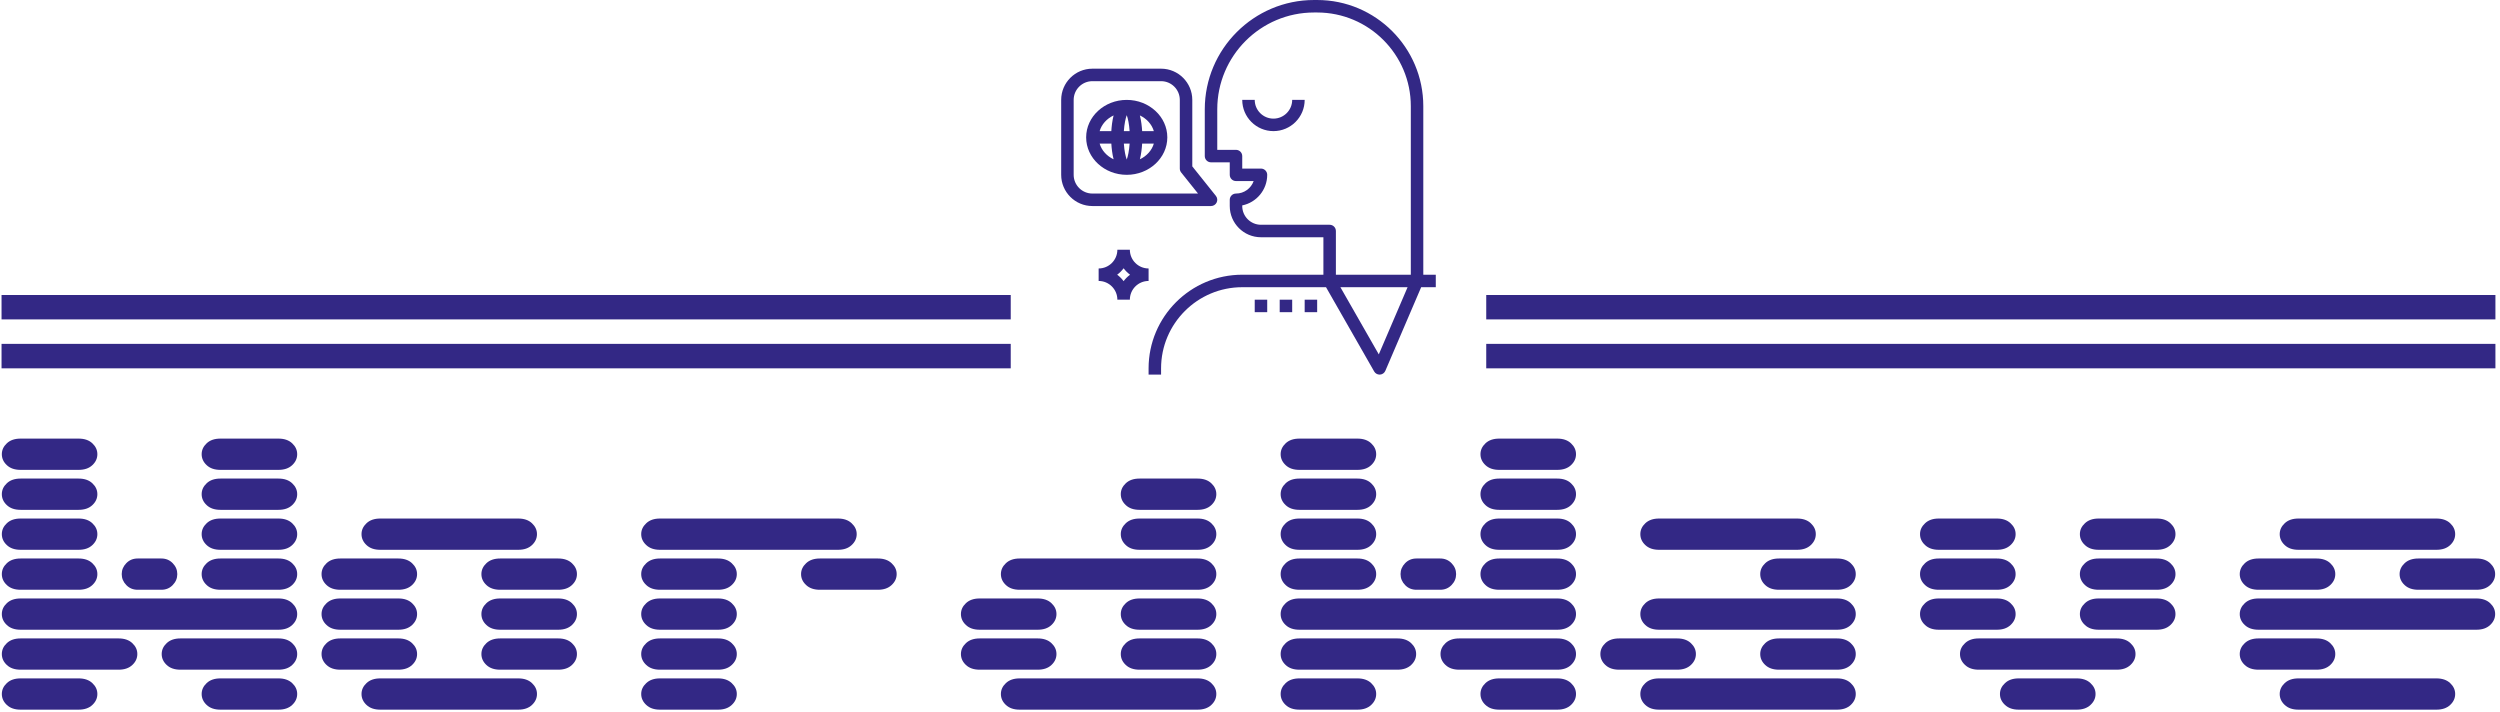 <svg xmlns="http://www.w3.org/2000/svg" version="1.1" xmlns:xlink="http://www.w3.org/1999/xlink" xmlns:svgjs="http://svgjs.dev/svgjs" width="2000" height="570" viewBox="0 0 2000 570"><g transform="matrix(1,0,0,1,-1.212,-1.138)"><svg viewBox="0 0 396 113" data-background-color="#ffffff" preserveAspectRatio="xMidYMid meet" height="570" width="2000" xmlns="http://www.w3.org/2000/svg" xmlns:xlink="http://www.w3.org/1999/xlink"><g id="tight-bounds" transform="matrix(1,0,0,1,0.24,0.226)"><svg viewBox="0 0 395.52 112.549" height="112.549" width="395.52"><g><svg viewBox="0 0 395.52 112.549" height="112.549" width="395.52"><g transform="matrix(1,0,0,1,0,69.56)"><svg viewBox="0 0 395.52 42.989" height="42.989" width="395.52"><g id="textblocktransform"><svg viewBox="0 0 395.52 42.989" height="42.989" width="395.52" id="textblock"><g><svg viewBox="0 0 395.52 42.989" height="42.989" width="395.52"><g transform="matrix(1,0,0,1,0,0)"><svg width="395.52" viewBox="5.03 -43.07 389.92 42.39" height="42.989" data-palette-color="#332885"><path d="M7.96-0.68L7.96-0.68 17.04-0.68Q18.41-0.68 19.19-1.42 19.97-2.15 19.97-3.13 19.97-4.1 19.19-4.83 18.41-5.57 17.04-5.57L17.04-5.57 7.96-5.57Q6.59-5.57 5.81-4.83 5.03-4.1 5.03-3.13 5.03-2.15 5.81-1.42 6.59-0.68 7.96-0.68ZM39.21-0.68L39.21-0.68 48.29-0.68Q49.66-0.68 50.44-1.42 51.22-2.15 51.22-3.13 51.22-4.1 50.44-4.83 49.66-5.57 48.29-5.57L48.29-5.57 39.21-5.57Q37.84-5.57 37.06-4.83 36.28-4.1 36.28-3.13 36.28-2.15 37.06-1.42 37.84-0.68 39.21-0.68ZM7.96-6.93L7.96-6.93 23.29-6.93Q24.66-6.93 25.44-7.67 26.22-8.4 26.22-9.38 26.22-10.35 25.44-11.08 24.66-11.82 23.29-11.82L23.29-11.82 7.96-11.82Q6.59-11.82 5.81-11.08 5.03-10.35 5.03-9.38 5.03-8.4 5.81-7.67 6.59-6.93 7.96-6.93ZM32.96-6.93L32.96-6.93 48.29-6.93Q49.66-6.93 50.44-7.67 51.22-8.4 51.22-9.38 51.22-10.35 50.44-11.08 49.66-11.82 48.29-11.82L48.29-11.82 32.96-11.82Q31.59-11.82 30.81-11.08 30.03-10.35 30.03-9.38 30.03-8.4 30.81-7.67 31.59-6.93 32.96-6.93ZM7.96-13.18L7.96-13.18 48.29-13.18Q49.66-13.18 50.44-13.92 51.22-14.65 51.22-15.63 51.22-16.6 50.44-17.33 49.66-18.07 48.29-18.07L48.29-18.07 7.96-18.07Q6.59-18.07 5.81-17.33 5.03-16.6 5.03-15.63 5.03-14.65 5.81-13.92 6.59-13.18 7.96-13.18ZM7.96-19.43L7.96-19.43 17.04-19.43Q18.41-19.43 19.19-20.17 19.97-20.9 19.97-21.88 19.97-22.85 19.19-23.58 18.41-24.32 17.04-24.32L17.04-24.32 7.96-24.32Q6.59-24.32 5.81-23.58 5.03-22.85 5.03-21.88 5.03-20.9 5.81-20.17 6.59-19.43 7.96-19.43ZM26.27-19.43L26.27-19.43 29.98-19.43Q31.05-19.43 31.76-20.17 32.47-20.9 32.47-21.88 32.47-22.85 31.76-23.58 31.05-24.32 29.98-24.32L29.98-24.32 26.27-24.32Q25.2-24.32 24.49-23.58 23.78-22.85 23.78-21.88 23.78-20.9 24.49-20.17 25.2-19.43 26.27-19.43ZM39.21-19.43L39.21-19.43 48.29-19.43Q49.66-19.43 50.44-20.17 51.22-20.9 51.22-21.88 51.22-22.85 50.44-23.58 49.66-24.32 48.29-24.32L48.29-24.32 39.21-24.32Q37.84-24.32 37.06-23.58 36.28-22.85 36.28-21.88 36.28-20.9 37.06-20.17 37.84-19.43 39.21-19.43ZM7.96-25.68L7.96-25.68 17.04-25.68Q18.41-25.68 19.19-26.42 19.97-27.15 19.97-28.13 19.97-29.1 19.19-29.83 18.41-30.57 17.04-30.57L17.04-30.57 7.96-30.57Q6.59-30.57 5.81-29.83 5.03-29.1 5.03-28.13 5.03-27.15 5.81-26.42 6.59-25.68 7.96-25.68ZM39.21-25.68L39.21-25.68 48.29-25.68Q49.66-25.68 50.44-26.42 51.22-27.15 51.22-28.13 51.22-29.1 50.44-29.83 49.66-30.57 48.29-30.57L48.29-30.57 39.21-30.57Q37.84-30.57 37.06-29.83 36.28-29.1 36.28-28.13 36.28-27.15 37.06-26.42 37.84-25.68 39.21-25.68ZM7.96-31.93L7.96-31.93 17.04-31.93Q18.41-31.93 19.19-32.67 19.97-33.4 19.97-34.38 19.97-35.35 19.19-36.08 18.41-36.82 17.04-36.82L17.04-36.82 7.96-36.82Q6.59-36.82 5.81-36.08 5.03-35.35 5.03-34.38 5.03-33.4 5.81-32.67 6.59-31.93 7.96-31.93ZM39.21-31.93L39.21-31.93 48.29-31.93Q49.66-31.93 50.44-32.67 51.22-33.4 51.22-34.38 51.22-35.35 50.44-36.08 49.66-36.82 48.29-36.82L48.29-36.82 39.21-36.82Q37.84-36.82 37.06-36.08 36.28-35.35 36.28-34.38 36.28-33.4 37.06-32.67 37.84-31.93 39.21-31.93ZM7.96-38.18L7.96-38.18 17.04-38.18Q18.41-38.18 19.19-38.92 19.97-39.65 19.97-40.63 19.97-41.6 19.19-42.33 18.41-43.07 17.04-43.07L17.04-43.07 7.96-43.07Q6.59-43.07 5.81-42.33 5.03-41.6 5.03-40.63 5.03-39.65 5.81-38.92 6.59-38.18 7.96-38.18ZM39.21-38.18L39.21-38.18 48.29-38.18Q49.66-38.18 50.44-38.92 51.22-39.65 51.22-40.63 51.22-41.6 50.44-42.33 49.66-43.07 48.29-43.07L48.29-43.07 39.21-43.07Q37.84-43.07 37.06-42.33 36.28-41.6 36.28-40.63 36.28-39.65 37.06-38.92 37.84-38.18 39.21-38.18ZM64.21-0.68L64.21-0.68 85.79-0.68Q87.16-0.68 87.94-1.42 88.72-2.15 88.72-3.13 88.72-4.1 87.94-4.83 87.16-5.57 85.79-5.57L85.79-5.57 64.21-5.57Q62.84-5.57 62.06-4.83 61.28-4.1 61.28-3.13 61.28-2.15 62.06-1.42 62.84-0.68 64.21-0.68ZM57.96-6.93L57.96-6.93 67.04-6.93Q68.41-6.93 69.19-7.67 69.97-8.4 69.97-9.38 69.97-10.35 69.19-11.08 68.41-11.82 67.04-11.82L67.04-11.82 57.96-11.82Q56.59-11.82 55.81-11.08 55.03-10.35 55.03-9.38 55.03-8.4 55.81-7.67 56.59-6.93 57.96-6.93ZM82.96-6.93L82.96-6.93 92.04-6.93Q93.41-6.93 94.19-7.67 94.97-8.4 94.97-9.38 94.97-10.35 94.19-11.08 93.41-11.82 92.04-11.82L92.04-11.82 82.96-11.82Q81.59-11.82 80.81-11.08 80.03-10.35 80.03-9.38 80.03-8.4 80.81-7.67 81.59-6.93 82.96-6.93ZM57.96-13.18L57.96-13.18 67.04-13.18Q68.41-13.18 69.19-13.92 69.97-14.65 69.97-15.63 69.97-16.6 69.19-17.33 68.41-18.07 67.04-18.07L67.04-18.07 57.96-18.07Q56.59-18.07 55.81-17.33 55.03-16.6 55.03-15.63 55.03-14.65 55.81-13.92 56.59-13.18 57.96-13.18ZM82.96-13.18L82.96-13.18 92.04-13.18Q93.41-13.18 94.19-13.92 94.97-14.65 94.97-15.63 94.97-16.6 94.19-17.33 93.41-18.07 92.04-18.07L92.04-18.07 82.96-18.07Q81.59-18.07 80.81-17.33 80.03-16.6 80.03-15.63 80.03-14.65 80.81-13.92 81.59-13.18 82.96-13.18ZM57.96-19.43L57.96-19.43 67.04-19.43Q68.41-19.43 69.19-20.17 69.97-20.9 69.97-21.88 69.97-22.85 69.19-23.58 68.41-24.32 67.04-24.32L67.04-24.32 57.96-24.32Q56.59-24.32 55.81-23.58 55.03-22.85 55.03-21.88 55.03-20.9 55.81-20.17 56.59-19.43 57.96-19.43ZM82.96-19.43L82.96-19.43 92.04-19.43Q93.41-19.43 94.19-20.17 94.97-20.9 94.97-21.88 94.97-22.85 94.19-23.58 93.41-24.32 92.04-24.32L92.04-24.32 82.96-24.32Q81.59-24.32 80.81-23.58 80.03-22.85 80.03-21.88 80.03-20.9 80.81-20.17 81.59-19.43 82.96-19.43ZM64.21-25.68L64.21-25.68 85.79-25.68Q87.16-25.68 87.94-26.42 88.72-27.15 88.72-28.13 88.72-29.1 87.94-29.83 87.16-30.57 85.79-30.57L85.79-30.57 64.21-30.57Q62.84-30.57 62.06-29.83 61.28-29.1 61.28-28.13 61.28-27.15 62.06-26.42 62.84-25.68 64.21-25.68ZM107.95-0.68L107.95-0.68 117.04-0.68Q118.4-0.68 119.18-1.42 119.97-2.15 119.97-3.13 119.97-4.1 119.18-4.83 118.4-5.57 117.04-5.57L117.04-5.57 107.95-5.57Q106.59-5.57 105.81-4.83 105.02-4.1 105.02-3.13 105.02-2.15 105.81-1.42 106.59-0.68 107.95-0.68ZM107.95-6.93L107.95-6.93 117.04-6.93Q118.4-6.93 119.18-7.67 119.97-8.4 119.97-9.38 119.97-10.35 119.18-11.08 118.4-11.82 117.04-11.82L117.04-11.82 107.95-11.82Q106.59-11.82 105.81-11.08 105.02-10.35 105.02-9.38 105.02-8.4 105.81-7.67 106.59-6.93 107.95-6.93ZM107.95-13.18L107.95-13.18 117.04-13.18Q118.4-13.18 119.18-13.92 119.97-14.65 119.97-15.63 119.97-16.6 119.18-17.33 118.4-18.07 117.04-18.07L117.04-18.07 107.95-18.07Q106.59-18.07 105.81-17.33 105.02-16.6 105.02-15.63 105.02-14.65 105.81-13.92 106.59-13.18 107.95-13.18ZM107.95-19.43L107.95-19.43 117.04-19.43Q118.4-19.43 119.18-20.17 119.97-20.9 119.97-21.88 119.97-22.85 119.18-23.58 118.4-24.32 117.04-24.32L117.04-24.32 107.95-24.32Q106.59-24.32 105.81-23.58 105.02-22.85 105.02-21.88 105.02-20.9 105.81-20.17 106.59-19.43 107.95-19.43ZM132.95-19.43L132.95-19.43 142.04-19.43Q143.4-19.43 144.18-20.17 144.97-20.9 144.97-21.88 144.97-22.85 144.18-23.58 143.4-24.32 142.04-24.32L142.04-24.32 132.95-24.32Q131.59-24.32 130.81-23.58 130.02-22.85 130.02-21.88 130.02-20.9 130.81-20.17 131.59-19.43 132.95-19.43ZM107.95-25.68L107.95-25.68 135.79-25.68Q137.15-25.68 137.93-26.42 138.72-27.15 138.72-28.13 138.72-29.1 137.93-29.83 137.15-30.57 135.79-30.57L135.79-30.57 107.95-30.57Q106.59-30.57 105.81-29.83 105.02-29.1 105.02-28.13 105.02-27.15 105.81-26.42 106.59-25.68 107.95-25.68ZM164.2-0.68L164.2-0.68 192.03-0.68Q193.4-0.68 194.18-1.42 194.96-2.15 194.96-3.13 194.96-4.1 194.18-4.83 193.4-5.57 192.03-5.57L192.03-5.57 164.2-5.57Q162.83-5.57 162.05-4.83 161.27-4.1 161.27-3.13 161.27-2.15 162.05-1.42 162.83-0.68 164.2-0.68ZM157.95-6.93L157.95-6.93 167.03-6.93Q168.4-6.93 169.18-7.67 169.96-8.4 169.96-9.38 169.96-10.35 169.18-11.08 168.4-11.82 167.03-11.82L167.03-11.82 157.95-11.82Q156.58-11.82 155.8-11.08 155.02-10.35 155.02-9.38 155.02-8.4 155.8-7.67 156.58-6.93 157.95-6.93ZM182.95-6.93L182.95-6.93 192.03-6.93Q193.4-6.93 194.18-7.67 194.96-8.4 194.96-9.38 194.96-10.35 194.18-11.08 193.4-11.82 192.03-11.82L192.03-11.82 182.95-11.82Q181.58-11.82 180.8-11.08 180.02-10.35 180.02-9.38 180.02-8.4 180.8-7.67 181.58-6.93 182.95-6.93ZM157.95-13.18L157.95-13.18 167.03-13.18Q168.4-13.18 169.18-13.92 169.96-14.65 169.96-15.63 169.96-16.6 169.18-17.33 168.4-18.07 167.03-18.07L167.03-18.07 157.95-18.07Q156.58-18.07 155.8-17.33 155.02-16.6 155.02-15.63 155.02-14.65 155.8-13.92 156.58-13.18 157.95-13.18ZM182.95-13.18L182.95-13.18 192.03-13.18Q193.4-13.18 194.18-13.92 194.96-14.65 194.96-15.63 194.96-16.6 194.18-17.33 193.4-18.07 192.03-18.07L192.03-18.07 182.95-18.07Q181.58-18.07 180.8-17.33 180.02-16.6 180.02-15.63 180.02-14.65 180.8-13.92 181.58-13.18 182.95-13.18ZM164.2-19.43L164.2-19.43 192.03-19.43Q193.4-19.43 194.18-20.17 194.96-20.9 194.96-21.88 194.96-22.85 194.18-23.58 193.4-24.32 192.03-24.32L192.03-24.32 164.2-24.32Q162.83-24.32 162.05-23.58 161.27-22.85 161.27-21.88 161.27-20.9 162.05-20.17 162.83-19.43 164.2-19.43ZM182.95-25.68L182.95-25.68 192.03-25.68Q193.4-25.68 194.18-26.42 194.96-27.15 194.96-28.13 194.96-29.1 194.18-29.83 193.4-30.57 192.03-30.57L192.03-30.57 182.95-30.57Q181.58-30.57 180.8-29.83 180.02-29.1 180.02-28.13 180.02-27.15 180.8-26.42 181.58-25.68 182.95-25.68ZM182.95-31.93L182.95-31.93 192.03-31.93Q193.4-31.93 194.18-32.67 194.96-33.4 194.96-34.38 194.96-35.35 194.18-36.08 193.4-36.82 192.03-36.82L192.03-36.82 182.95-36.82Q181.58-36.82 180.8-36.08 180.02-35.35 180.02-34.38 180.02-33.4 180.8-32.67 181.58-31.93 182.95-31.93ZM207.95-0.68L207.95-0.68 217.03-0.68Q218.4-0.68 219.18-1.42 219.96-2.15 219.96-3.13 219.96-4.1 219.18-4.83 218.4-5.57 217.03-5.57L217.03-5.57 207.95-5.57Q206.58-5.57 205.8-4.83 205.02-4.1 205.02-3.13 205.02-2.15 205.8-1.42 206.58-0.68 207.95-0.68ZM239.2-0.68L239.2-0.68 248.28-0.68Q249.65-0.68 250.43-1.42 251.21-2.15 251.21-3.13 251.21-4.1 250.43-4.83 249.65-5.57 248.28-5.57L248.28-5.57 239.2-5.57Q237.83-5.57 237.05-4.83 236.27-4.1 236.27-3.13 236.27-2.15 237.05-1.42 237.83-0.68 239.2-0.68ZM207.95-6.93L207.95-6.93 223.28-6.93Q224.65-6.93 225.43-7.67 226.21-8.4 226.21-9.38 226.21-10.35 225.43-11.08 224.65-11.82 223.28-11.82L223.28-11.82 207.95-11.82Q206.58-11.82 205.8-11.08 205.02-10.35 205.02-9.38 205.02-8.4 205.8-7.67 206.58-6.93 207.95-6.93ZM232.95-6.93L232.95-6.93 248.28-6.93Q249.65-6.93 250.43-7.67 251.21-8.4 251.21-9.38 251.21-10.35 250.43-11.08 249.65-11.82 248.28-11.82L248.28-11.82 232.95-11.82Q231.58-11.82 230.8-11.08 230.02-10.35 230.02-9.38 230.02-8.4 230.8-7.67 231.58-6.93 232.95-6.93ZM207.95-13.18L207.95-13.18 248.28-13.18Q249.65-13.18 250.43-13.92 251.21-14.65 251.21-15.63 251.21-16.6 250.43-17.33 249.65-18.07 248.28-18.07L248.28-18.07 207.95-18.07Q206.58-18.07 205.8-17.33 205.02-16.6 205.02-15.63 205.02-14.65 205.8-13.92 206.58-13.18 207.95-13.18ZM207.95-19.43L207.95-19.43 217.03-19.43Q218.4-19.43 219.18-20.17 219.96-20.9 219.96-21.88 219.96-22.85 219.18-23.58 218.4-24.32 217.03-24.32L217.03-24.32 207.95-24.32Q206.58-24.32 205.8-23.58 205.02-22.85 205.02-21.88 205.02-20.9 205.8-20.17 206.58-19.43 207.95-19.43ZM226.26-19.43L226.26-19.43 229.97-19.43Q231.04-19.43 231.75-20.17 232.46-20.9 232.46-21.88 232.46-22.85 231.75-23.58 231.04-24.32 229.97-24.32L229.97-24.32 226.26-24.32Q225.19-24.32 224.48-23.58 223.77-22.85 223.77-21.88 223.77-20.9 224.48-20.17 225.19-19.43 226.26-19.43ZM239.2-19.43L239.2-19.43 248.28-19.43Q249.65-19.43 250.43-20.17 251.21-20.9 251.21-21.88 251.21-22.85 250.43-23.58 249.65-24.32 248.28-24.32L248.28-24.32 239.2-24.32Q237.83-24.32 237.05-23.58 236.27-22.85 236.27-21.88 236.27-20.9 237.05-20.17 237.83-19.43 239.2-19.43ZM207.95-25.68L207.95-25.68 217.03-25.68Q218.4-25.68 219.18-26.42 219.96-27.15 219.96-28.13 219.96-29.1 219.18-29.83 218.4-30.57 217.03-30.57L217.03-30.57 207.95-30.57Q206.58-30.57 205.8-29.83 205.02-29.1 205.02-28.13 205.02-27.15 205.8-26.42 206.58-25.68 207.95-25.68ZM239.2-25.68L239.2-25.68 248.28-25.68Q249.65-25.68 250.43-26.42 251.21-27.15 251.21-28.13 251.21-29.1 250.43-29.83 249.65-30.57 248.28-30.57L248.28-30.57 239.2-30.57Q237.83-30.57 237.05-29.83 236.27-29.1 236.27-28.13 236.27-27.15 237.05-26.42 237.83-25.68 239.2-25.68ZM207.95-31.93L207.95-31.93 217.03-31.93Q218.4-31.93 219.18-32.67 219.96-33.4 219.96-34.38 219.96-35.35 219.18-36.08 218.4-36.82 217.03-36.82L217.03-36.82 207.95-36.82Q206.58-36.82 205.8-36.08 205.02-35.35 205.02-34.38 205.02-33.4 205.8-32.67 206.58-31.93 207.95-31.93ZM239.2-31.93L239.2-31.93 248.28-31.93Q249.65-31.93 250.43-32.67 251.21-33.4 251.21-34.38 251.21-35.35 250.43-36.08 249.65-36.82 248.28-36.82L248.28-36.82 239.2-36.82Q237.83-36.82 237.05-36.08 236.27-35.35 236.27-34.38 236.27-33.4 237.05-32.67 237.83-31.93 239.2-31.93ZM207.95-38.18L207.95-38.18 217.03-38.18Q218.4-38.18 219.18-38.92 219.96-39.65 219.96-40.63 219.96-41.6 219.18-42.33 218.4-43.07 217.03-43.07L217.03-43.07 207.95-43.07Q206.58-43.07 205.8-42.33 205.02-41.6 205.02-40.63 205.02-39.65 205.8-38.92 206.58-38.18 207.95-38.18ZM239.2-38.18L239.2-38.18 248.28-38.18Q249.65-38.18 250.43-38.92 251.21-39.65 251.21-40.63 251.21-41.6 250.43-42.33 249.65-43.07 248.28-43.07L248.28-43.07 239.2-43.07Q237.83-43.07 237.05-42.33 236.27-41.6 236.27-40.63 236.27-39.65 237.05-38.92 237.83-38.18 239.2-38.18ZM264.2-0.68L264.2-0.68 292.03-0.68Q293.4-0.68 294.18-1.42 294.96-2.15 294.96-3.13 294.96-4.1 294.18-4.83 293.4-5.57 292.03-5.57L292.03-5.57 264.2-5.57Q262.83-5.57 262.05-4.83 261.27-4.1 261.27-3.13 261.27-2.15 262.05-1.42 262.83-0.68 264.2-0.68ZM257.95-6.93L257.95-6.93 267.03-6.93Q268.4-6.93 269.18-7.67 269.96-8.4 269.96-9.38 269.96-10.35 269.18-11.08 268.4-11.82 267.03-11.82L267.03-11.82 257.95-11.82Q256.58-11.82 255.8-11.08 255.02-10.35 255.02-9.38 255.02-8.4 255.8-7.67 256.58-6.93 257.95-6.93ZM282.95-6.93L282.95-6.93 292.03-6.93Q293.4-6.93 294.18-7.67 294.96-8.4 294.96-9.38 294.96-10.35 294.18-11.08 293.4-11.82 292.03-11.82L292.03-11.82 282.95-11.82Q281.58-11.82 280.8-11.08 280.02-10.35 280.02-9.38 280.02-8.4 280.8-7.67 281.58-6.93 282.95-6.93ZM264.2-13.18L264.2-13.18 292.03-13.18Q293.4-13.18 294.18-13.92 294.96-14.65 294.96-15.63 294.96-16.6 294.18-17.33 293.4-18.07 292.03-18.07L292.03-18.07 264.2-18.07Q262.83-18.07 262.05-17.33 261.27-16.6 261.27-15.63 261.27-14.65 262.05-13.92 262.83-13.18 264.2-13.18ZM282.95-19.43L282.95-19.43 292.03-19.43Q293.4-19.43 294.18-20.17 294.96-20.9 294.96-21.88 294.96-22.85 294.18-23.58 293.4-24.32 292.03-24.32L292.03-24.32 282.95-24.32Q281.58-24.32 280.8-23.58 280.02-22.85 280.02-21.88 280.02-20.9 280.8-20.17 281.58-19.43 282.95-19.43ZM264.2-25.68L264.2-25.68 285.78-25.68Q287.15-25.68 287.93-26.42 288.71-27.15 288.71-28.13 288.71-29.1 287.93-29.83 287.15-30.57 285.78-30.57L285.78-30.57 264.2-30.57Q262.83-30.57 262.05-29.83 261.27-29.1 261.27-28.13 261.27-27.15 262.05-26.42 262.83-25.68 264.2-25.68ZM320.44-0.68L320.44-0.68 329.53-0.68Q330.89-0.68 331.67-1.42 332.46-2.15 332.46-3.13 332.46-4.1 331.67-4.83 330.89-5.57 329.53-5.57L329.53-5.57 320.44-5.57Q319.08-5.57 318.3-4.83 317.51-4.1 317.51-3.13 317.51-2.15 318.3-1.42 319.08-0.68 320.44-0.68ZM314.19-6.93L314.19-6.93 335.78-6.93Q337.14-6.93 337.92-7.67 338.71-8.4 338.71-9.38 338.71-10.35 337.92-11.08 337.14-11.82 335.78-11.82L335.78-11.82 314.19-11.82Q312.83-11.82 312.05-11.08 311.26-10.35 311.26-9.38 311.26-8.4 312.05-7.67 312.83-6.93 314.19-6.93ZM307.94-13.18L307.94-13.18 317.03-13.18Q318.39-13.18 319.17-13.92 319.96-14.65 319.96-15.63 319.96-16.6 319.17-17.33 318.39-18.07 317.03-18.07L317.03-18.07 307.94-18.07Q306.58-18.07 305.8-17.33 305.01-16.6 305.01-15.63 305.01-14.65 305.8-13.92 306.58-13.18 307.94-13.18ZM332.94-13.18L332.94-13.18 342.03-13.18Q343.39-13.18 344.17-13.92 344.96-14.65 344.96-15.63 344.96-16.6 344.17-17.33 343.39-18.07 342.03-18.07L342.03-18.07 332.94-18.07Q331.58-18.07 330.8-17.33 330.01-16.6 330.01-15.63 330.01-14.65 330.8-13.92 331.58-13.18 332.94-13.18ZM307.94-19.43L307.94-19.43 317.03-19.43Q318.39-19.43 319.17-20.17 319.96-20.9 319.96-21.88 319.96-22.85 319.17-23.58 318.39-24.32 317.03-24.32L317.03-24.32 307.94-24.32Q306.58-24.32 305.8-23.58 305.01-22.85 305.01-21.88 305.01-20.9 305.8-20.17 306.58-19.43 307.94-19.43ZM332.94-19.43L332.94-19.43 342.03-19.43Q343.39-19.43 344.17-20.17 344.96-20.9 344.96-21.88 344.96-22.85 344.17-23.58 343.39-24.32 342.03-24.32L342.03-24.32 332.94-24.32Q331.58-24.32 330.8-23.58 330.01-22.85 330.01-21.88 330.01-20.9 330.8-20.17 331.58-19.43 332.94-19.43ZM307.94-25.68L307.94-25.68 317.03-25.68Q318.39-25.68 319.17-26.42 319.96-27.15 319.96-28.13 319.96-29.1 319.17-29.83 318.39-30.57 317.03-30.57L317.03-30.57 307.94-30.57Q306.58-30.57 305.8-29.83 305.01-29.1 305.01-28.13 305.01-27.15 305.8-26.42 306.58-25.68 307.94-25.68ZM332.94-25.68L332.94-25.68 342.03-25.68Q343.39-25.68 344.17-26.42 344.96-27.15 344.96-28.13 344.96-29.1 344.17-29.83 343.39-30.57 342.03-30.57L342.03-30.57 332.94-30.57Q331.58-30.57 330.8-29.83 330.01-29.1 330.01-28.13 330.01-27.15 330.8-26.42 331.58-25.68 332.94-25.68ZM364.19-0.68L364.19-0.68 385.77-0.68Q387.14-0.68 387.92-1.42 388.7-2.15 388.7-3.13 388.7-4.1 387.92-4.83 387.14-5.57 385.77-5.57L385.77-5.57 364.19-5.57Q362.82-5.57 362.04-4.83 361.26-4.1 361.26-3.13 361.26-2.15 362.04-1.42 362.82-0.68 364.19-0.68ZM357.94-6.93L357.94-6.93 367.02-6.93Q368.39-6.93 369.17-7.67 369.95-8.4 369.95-9.38 369.95-10.35 369.17-11.08 368.39-11.82 367.02-11.82L367.02-11.82 357.94-11.82Q356.57-11.82 355.79-11.08 355.01-10.35 355.01-9.38 355.01-8.4 355.79-7.67 356.57-6.93 357.94-6.93ZM357.94-13.18L357.94-13.18 392.02-13.18Q393.39-13.18 394.17-13.92 394.95-14.65 394.95-15.63 394.95-16.6 394.17-17.33 393.39-18.07 392.02-18.07L392.02-18.07 357.94-18.07Q356.57-18.07 355.79-17.33 355.01-16.6 355.01-15.63 355.01-14.65 355.79-13.92 356.57-13.18 357.94-13.18ZM357.94-19.43L357.94-19.43 367.02-19.43Q368.39-19.43 369.17-20.17 369.95-20.9 369.95-21.88 369.95-22.85 369.17-23.58 368.39-24.32 367.02-24.32L367.02-24.32 357.94-24.32Q356.57-24.32 355.79-23.58 355.01-22.85 355.01-21.88 355.01-20.9 355.79-20.17 356.57-19.43 357.94-19.43ZM382.94-19.43L382.94-19.43 392.02-19.43Q393.39-19.43 394.17-20.17 394.95-20.9 394.95-21.88 394.95-22.85 394.17-23.58 393.39-24.32 392.02-24.32L392.02-24.32 382.94-24.32Q381.57-24.32 380.79-23.58 380.01-22.85 380.01-21.88 380.01-20.9 380.79-20.17 381.57-19.43 382.94-19.43ZM364.19-25.68L364.19-25.68 385.77-25.68Q387.14-25.68 387.92-26.42 388.7-27.15 388.7-28.13 388.7-29.1 387.92-29.83 387.14-30.57 385.77-30.57L385.77-30.57 364.19-30.57Q362.82-30.57 362.04-29.83 361.26-29.1 361.26-28.13 361.26-27.15 362.04-26.42 362.82-25.68 364.19-25.68Z" opacity="1" transform="matrix(1,0,0,1,0,0)" fill="#332885" class="wordmark-text-0" data-fill-palette-color="primary" id="text-0"></path></svg></g></svg></g></svg></g></svg></g><g transform="matrix(1,0,0,1,160.054,0)"><svg viewBox="0 0 75.411 59.411" height="59.411" width="75.411"><g><svg xmlns="http://www.w3.org/2000/svg" xmlns:xlink="http://www.w3.org/1999/xlink" version="1.1" x="8" y="0" viewBox="2 2 60 60" style="enable-background:new 0 0 64 64;" xml:space="preserve" height="59.411" width="59.411" class="icon-icon-0" data-fill-palette-color="accent" id="icon-0"><path d="M16 45c-1.654 0-3-1.346-3-3h-2c0 1.654-1.346 3-3 3v2c1.654 0 3 1.346 3 3h2c0-1.654 1.346-3 3-3V45zM12 47.031c-0.292-0.393-0.638-0.739-1.031-1.031 0.393-0.292 0.739-0.638 1.031-1.031 0.292 0.393 0.638 0.739 1.031 1.031C12.638 46.292 12.292 46.638 12 47.031z" fill="#332885" data-fill-palette-color="accent"></path><path d="M62 46h-2V19c0-9.374-7.627-17-17.003-17H42.5C32.851 2 25 9.851 25 19.5V27c0 0.552 0.448 1 1 1h3v2c0 0.552 0.448 1 1 1h2.829c-0.413 1.164-1.525 2-2.829 2-0.552 0-1 0.448-1 1v1c0 2.757 2.243 5 5 5h10v6H31c-8.271 0-15 6.729-15 15v1h2v-1c0-7.168 5.832-13 13-13h13.42l7.712 13.496C52.311 61.809 52.643 62 53 62c0.019 0 0.038 0 0.057-0.001 0.379-0.022 0.712-0.256 0.862-0.604L59.659 48H62V46zM45 38H34c-1.654 0-3-1.346-3-3v-0.101c2.279-0.464 4-2.485 4-4.899 0-0.552-0.448-1-1-1h-3v-2c0-0.552-0.448-1-1-1h-3v-6.5C27 10.953 33.953 4 42.5 4h0.497C51.27 4 58 10.729 58 19v27H46v-7C46 38.448 45.552 38 45 38zM52.872 58.76L46.723 48h10.76L52.872 58.76z" fill="#332885" data-fill-palette-color="accent"></path><path d="M26.901 34.433c0.167-0.346 0.12-0.758-0.121-1.058L23 28.649V18c0-2.757-2.243-5-5-5H7c-2.757 0-5 2.243-5 5v12c0 2.757 2.243 5 5 5h19C26.384 35 26.735 34.78 26.901 34.433zM7 33c-1.654 0-3-1.346-3-3V18c0-1.654 1.346-3 3-3h11c1.654 0 3 1.346 3 3v11c0 0.227 0.077 0.447 0.219 0.625l2.7 3.375H7z" fill="#332885" data-fill-palette-color="accent"></path><path d="M12.5 18C8.916 18 6 20.691 6 24s2.916 6 6.5 6 6.5-2.691 6.5-6S16.084 18 12.5 18zM16.84 23h-1.872c-0.042-0.712-0.141-1.643-0.363-2.514C15.7 21.007 16.521 21.909 16.84 23zM12.038 25h0.924c-0.077 1.155-0.271 2.037-0.462 2.559C12.309 27.037 12.115 26.155 12.038 25zM12.038 23c0.077-1.155 0.271-2.037 0.462-2.559 0.191 0.522 0.385 1.404 0.462 2.559H12.038zM10.395 20.486c-0.222 0.87-0.321 1.802-0.363 2.514H8.16C8.479 21.909 9.3 21.007 10.395 20.486zM8.16 25h1.872c0.042 0.712 0.141 1.643 0.363 2.514C9.3 26.993 8.479 26.091 8.16 25zM14.605 27.514c0.222-0.87 0.321-1.802 0.363-2.514h1.872C16.521 26.091 15.7 26.993 14.605 27.514z" fill="#332885" data-fill-palette-color="accent"></path><path d="M36 21c-1.654 0-3-1.346-3-3h-2c0 2.757 2.243 5 5 5s5-2.243 5-5h-2C39 19.654 37.654 21 36 21z" fill="#332885" data-fill-palette-color="accent"></path><rect x="41" y="50" width="2" height="2" fill="#332885" data-fill-palette-color="accent"></rect><rect x="37" y="50" width="2" height="2" fill="#332885" data-fill-palette-color="accent"></rect><rect x="33" y="50" width="2" height="2" fill="#332885" data-fill-palette-color="accent"></rect></svg></g></svg></g><g><rect width="160.054" height="3.877" y="54.534" x="235.466" fill="#332885" data-fill-palette-color="accent"></rect><rect width="160.054" height="3.877" y="54.534" x="0" fill="#332885" data-fill-palette-color="accent"></rect><rect width="160.054" height="3.877" y="46.781" x="235.466" fill="#332885" data-fill-palette-color="accent"></rect><rect width="160.054" height="3.877" y="46.781" x="0" fill="#332885" data-fill-palette-color="accent"></rect></g></svg></g><defs></defs></svg><rect width="395.52" height="112.549" fill="none" stroke="none" visibility="hidden"></rect></g></svg></g></svg>